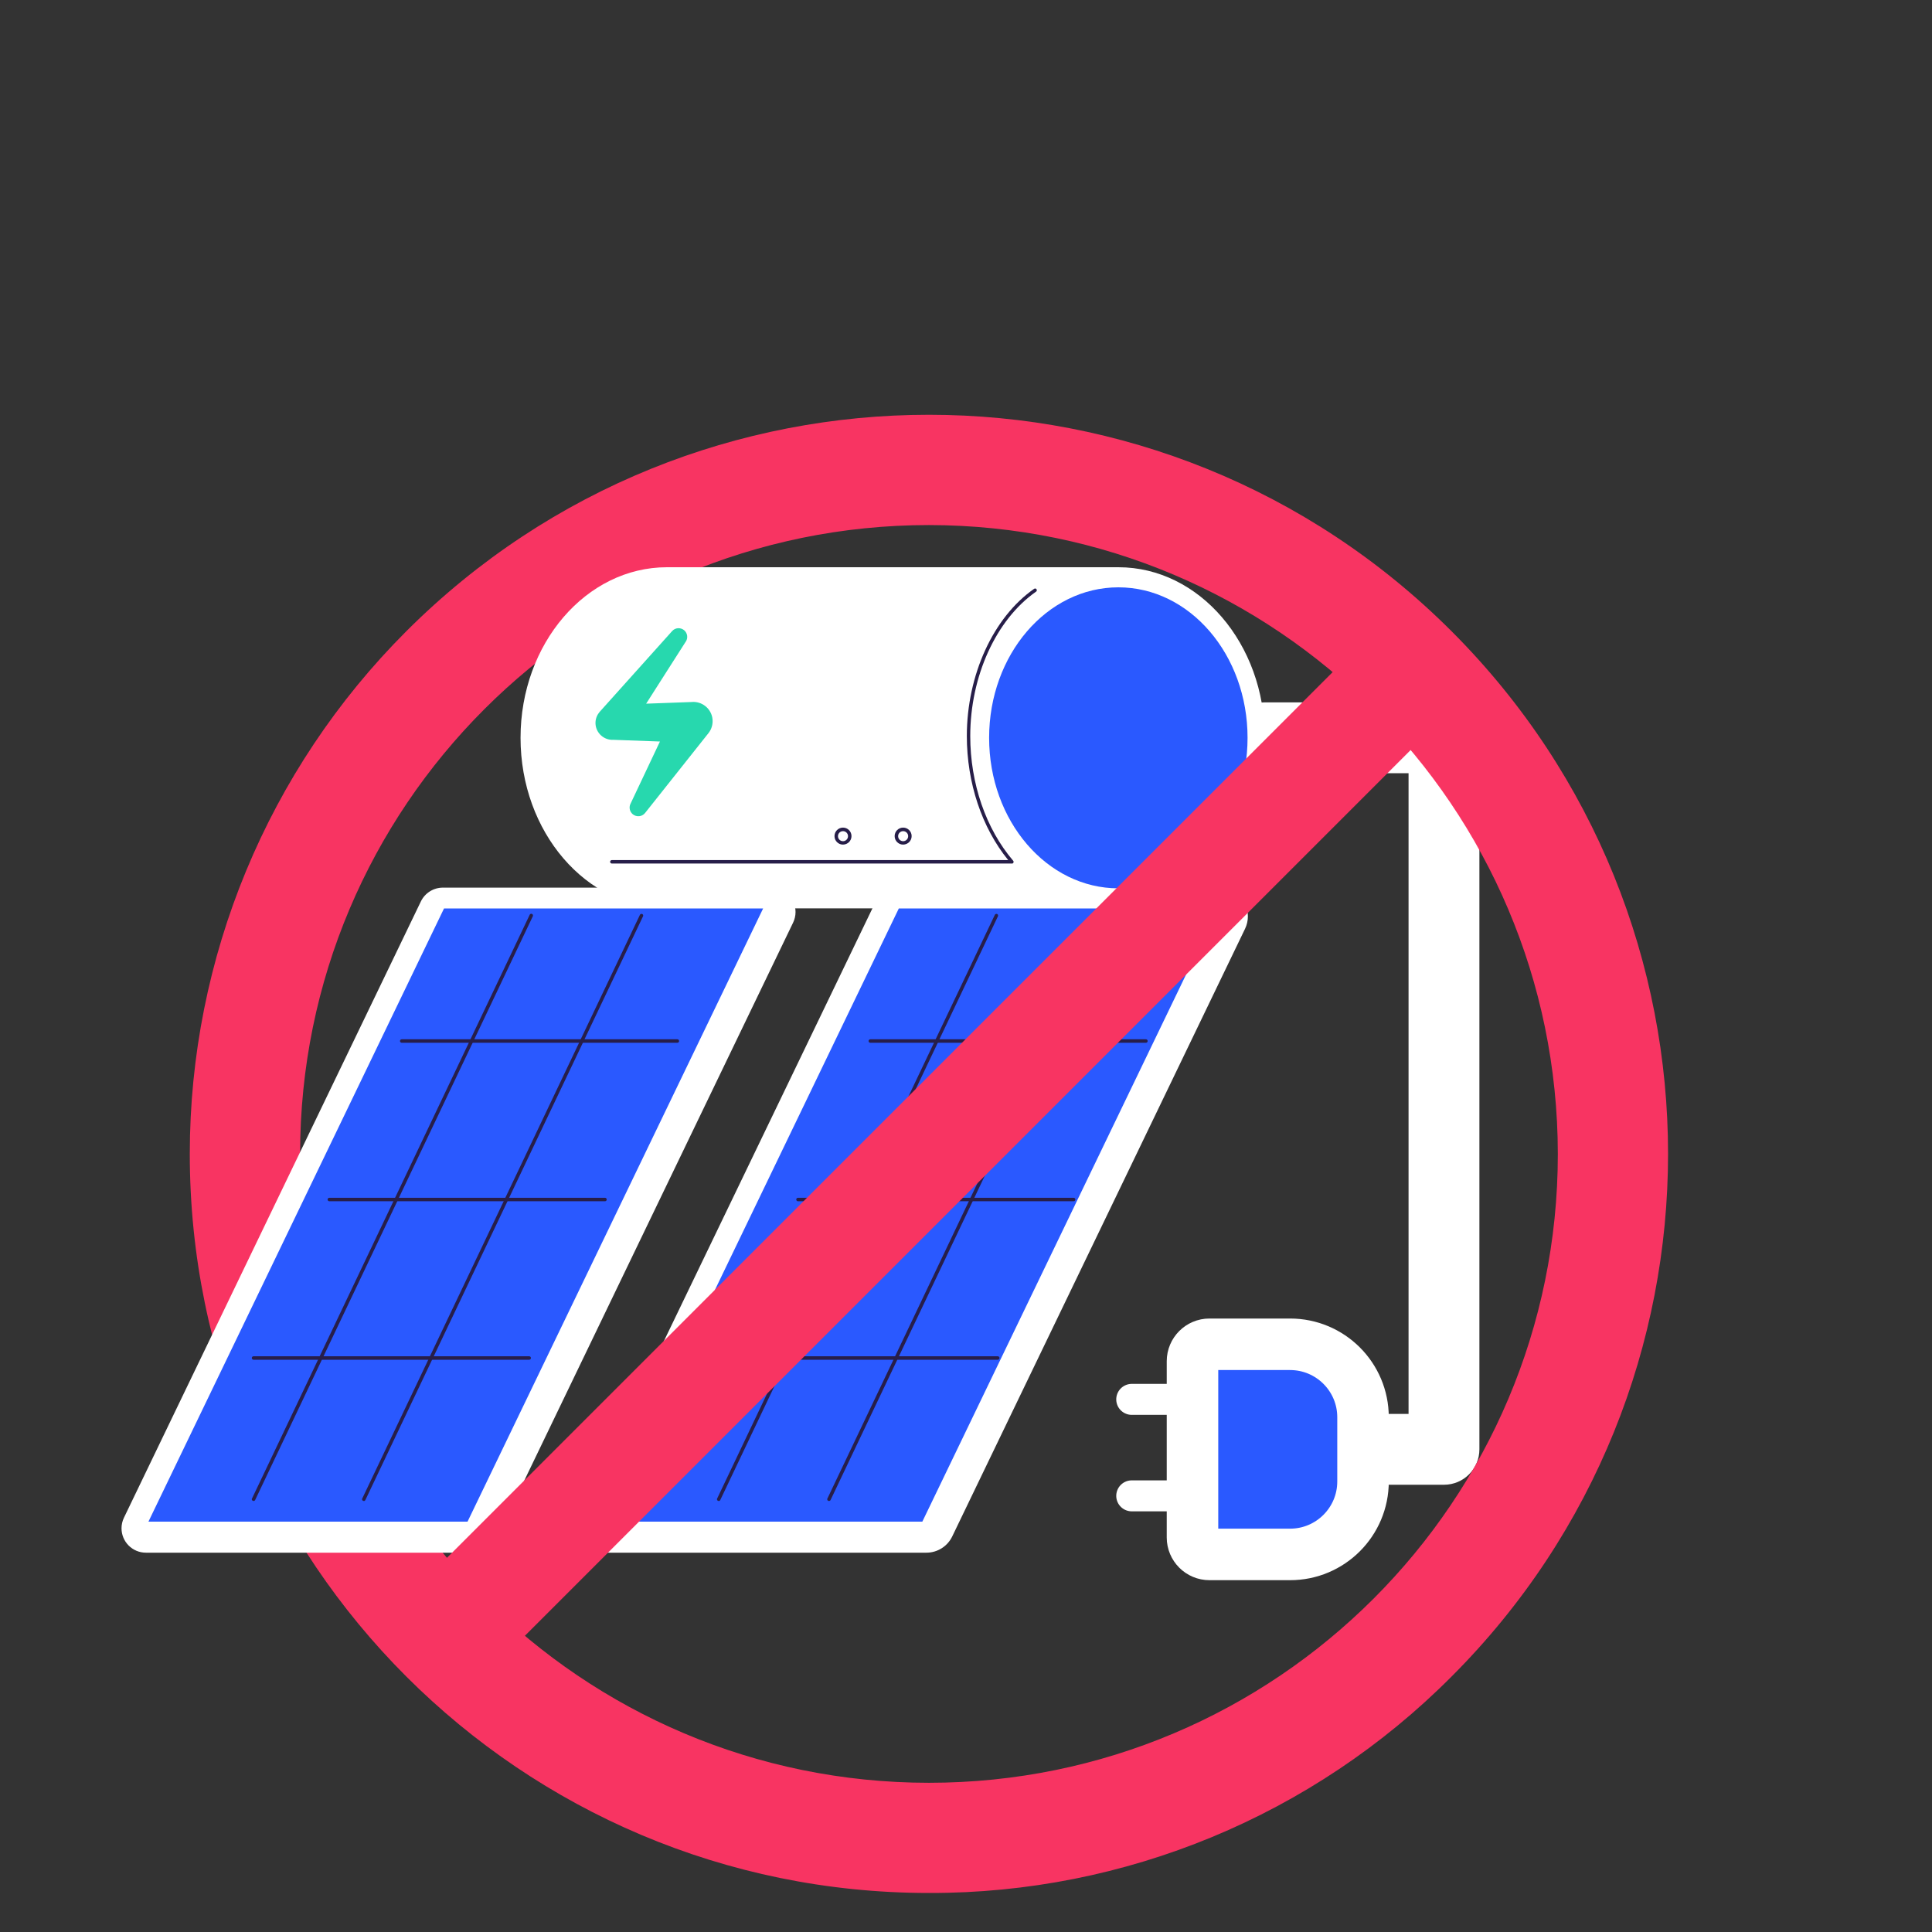 <?xml version="1.0" encoding="UTF-8"?>
<svg id="_1" data-name="1" xmlns="http://www.w3.org/2000/svg" xmlns:xlink="http://www.w3.org/1999/xlink" viewBox="0 0 300 300">
  <rect x="0" y="0" width="300" height="300" fill="#333333" stroke="none"/>
  <defs>
    <style>
      .cls-1 {
        fill: #fff;
      }

      .cls-2 {
        fill: #2a59ff;
      }

      .cls-3 {
        fill: #f83462;
      }

      .cls-4 {
        stroke: #fff;
        stroke-linecap: round;
        stroke-linejoin: round;
        stroke-width: 8px;
      }

      .cls-4, .cls-5 {
        fill: none;
      }

      .cls-6 {
        fill: #27d8ae;
      }

      .cls-7 {
        clip-path: url(#clippath);
      }

      .cls-8 {
        fill: #271e49;
      }
    </style>
    <clipPath id="clippath">
      <rect class="cls-5" x="18.87" y="64.4" width="240.13" height="229.53"/>
    </clipPath>
  </defs>
  <g>
    <g id="Path_5534" data-name="Path 5534">
      <path class="cls-1" d="m224.22,230.55h-12.58c-3.04,0-5.5-2.46-5.5-5.5s2.46-5.5,5.5-5.5h7.08v-99.49h-22.32c-3.04,0-5.5-2.46-5.5-5.5s2.46-5.5,5.5-5.5h27.82c3.04,0,5.5,2.46,5.5,5.5v110.49c0,3.04-2.46,5.5-5.5,5.5Z"/>
    </g>
    <g id="Group_1584" data-name="Group 1584">
      <g class="cls-7">
        <g id="Group_1583" data-name="Group 1583">
          <path id="Path_5535" data-name="Path 5535" class="cls-1" d="m190.78,219.7h-14.98c-1.33.03-2.43-1.01-2.47-2.34-.03-1.33,1.01-2.43,2.34-2.47.04,0,.08,0,.13,0h14.98c1.33-.03,2.43,1.01,2.47,2.34.03,1.33-1.01,2.43-2.34,2.47-.04,0-.08,0-.13,0"/>
          <path id="Path_5536" data-name="Path 5536" class="cls-1" d="m190.78,234.68h-14.98c-1.33.03-2.43-1.01-2.47-2.34-.03-1.33,1.01-2.43,2.34-2.47.04,0,.08,0,.13,0h14.98c1.33-.03,2.43,1.01,2.47,2.34.03,1.33-1.01,2.43-2.34,2.47-.04,0-.08,0-.13,0"/>
          <path id="Path_5537" data-name="Path 5537" class="cls-3" d="m144.24,293.94c-63.38,0-114.77-51.38-114.77-114.76,0-30.44,12.09-59.64,33.62-81.16,44.82-44.82,117.49-44.82,162.31,0,44.82,44.82,44.82,117.49,0,162.31-21.48,21.59-50.7,33.69-81.15,33.61m0-212.41c-53.93,0-97.65,43.72-97.65,97.65s43.72,97.65,97.65,97.65,97.65-43.72,97.65-97.65h0c-.06-53.91-43.74-97.59-97.65-97.65"/>
          <path id="Path_5538" data-name="Path 5538" class="cls-1" d="m103.57,141.05c-12.56,0-22.74-11.86-22.74-26.48s10.18-26.49,22.74-26.49h70.09c12.56,0,22.74,11.86,22.74,26.48s-10.18,26.49-22.74,26.49h-70.09Z"/>
          <path id="Path_5539" data-name="Path 5539" class="cls-1" d="m73.63,241.1H22.66c-2.1,0-3.79-1.7-3.79-3.79,0-.57.13-1.13.38-1.65l46.1-95.68c.63-1.31,1.96-2.15,3.42-2.15h50.97c2.1,0,3.79,1.7,3.79,3.79,0,.57-.13,1.13-.38,1.65l-46.1,95.68c-.63,1.31-1.96,2.15-3.42,2.15"/>
          <path id="Path_5540" data-name="Path 5540" class="cls-2" d="m72.6,236.28H23.05l45.9-95.22h49.55l-45.9,95.22Z"/>
          <path id="Path_5541" data-name="Path 5541" class="cls-1" d="m143.85,241.1h-49.51c-2.46,0-4.45-1.99-4.45-4.45,0-.67.15-1.33.44-1.93l45.47-94.36c.74-1.54,2.3-2.52,4.01-2.52h49.51c2.46,0,4.45,1.99,4.45,4.45,0,.67-.15,1.33-.44,1.93l-45.47,94.36c-.74,1.54-2.3,2.52-4.01,2.52"/>
          <path id="Path_5542" data-name="Path 5542" class="cls-2" d="m143.22,236.28h-49.55l45.9-95.22h49.55l-45.9,95.22Z"/>
          <path id="Path_5543" data-name="Path 5543" class="cls-6" d="m106.51,99.59l-9.07,14.21-2.16-4.35,12.07-.44c1.64-.17,3.12,1.02,3.29,2.66.08.77-.14,1.55-.62,2.16l-9.86,12.42c-.47.58-1.32.66-1.9.19-.47-.39-.63-1.05-.37-1.6l6.78-14.34,2.68,4.82-12.07-.44h-.32c-1.44-.08-2.56-1.31-2.49-2.75.03-.59.26-1.15.65-1.6l11.26-12.55c.5-.55,1.35-.58,1.9-.08.47.44.57,1.15.23,1.7"/>
          <path id="Path_5544" data-name="Path 5544" class="cls-8" d="m105.18,161.92h-42.8c-.15,0-.27-.12-.27-.27s.12-.27.27-.27h42.8c.15,0,.27.12.27.27s-.12.27-.27.27h0"/>
          <path id="Path_5545" data-name="Path 5545" class="cls-8" d="m56.49,233.07c-.15,0-.27-.12-.27-.26,0-.04,0-.08.03-.12l43.12-90.64c.07-.13.23-.18.36-.12.13.06.18.22.12.35l-43.12,90.65c-.04.09-.14.15-.24.15"/>
          <path id="Path_5546" data-name="Path 5546" class="cls-8" d="m39.37,233.07c-.15,0-.27-.12-.27-.26,0-.04,0-.08.03-.12l43.12-90.64c.06-.14.22-.2.35-.14.14.06.2.22.14.35,0,0,0,0,0,.01l-43.12,90.65c-.04.09-.14.15-.24.15"/>
          <path id="Path_5547" data-name="Path 5547" class="cls-8" d="m128.72,233.07c-.15,0-.27-.12-.27-.26,0-.04,0-.08.03-.12l43.12-90.64c.06-.14.22-.2.35-.14.14.06.2.22.14.35,0,0,0,0,0,.01l-43.12,90.65c-.04.09-.14.15-.24.15"/>
          <path id="Path_5548" data-name="Path 5548" class="cls-8" d="m111.6,233.07c-.15,0-.27-.12-.27-.26,0-.04,0-.08.03-.12l43.12-90.64c.07-.13.23-.18.36-.12.13.06.18.22.12.35l-43.12,90.65c-.04.09-.14.15-.24.15"/>
          <path id="Path_5549" data-name="Path 5549" class="cls-8" d="m93.94,186.53h-42.8c-.15,0-.27-.12-.27-.27s.12-.27.27-.27h42.8c.15,0,.27.12.27.27s-.12.27-.27.27"/>
          <path id="Path_5550" data-name="Path 5550" class="cls-8" d="m82.17,211.14h-42.8c-.15,0-.27-.12-.27-.27s.12-.27.27-.27h42.8c.15,0,.27.12.27.27s-.12.27-.27.27"/>
          <path id="Path_5551" data-name="Path 5551" class="cls-8" d="m177.94,161.92h-42.8c-.15,0-.27-.12-.27-.27s.12-.27.27-.27h42.8c.15,0,.27.12.27.27s-.12.27-.27.27"/>
          <path id="Path_5552" data-name="Path 5552" class="cls-8" d="m166.71,186.53h-42.8c-.15,0-.27-.12-.27-.27s.12-.27.27-.27h42.8c.15,0,.27.12.27.27s-.12.27-.27.27"/>
          <path id="Path_5553" data-name="Path 5553" class="cls-8" d="m154.93,211.14h-42.8c-.15,0-.27-.12-.27-.27s.12-.27.27-.27h42.8c.15,0,.27.12.27.27s-.12.27-.27.27"/>
          <path id="Path_5554" data-name="Path 5554" class="cls-8" d="m157.12,134.09h-62.11c-.15,0-.27-.12-.27-.27,0-.15.12-.27.27-.27h61.54c-4.09-5.02-6.42-12-6.42-19.26,0-9.46,4.1-18.44,10.45-22.86.12-.08.29-.06.37.07.08.12.06.29-.07.37h0c-6.21,4.34-10.22,13.13-10.22,22.43,0,7.35,2.43,14.4,6.67,19.36.1.11.08.28-.03.38-.05.04-.11.06-.17.06"/>
          <path id="Path_5555" data-name="Path 5555" class="cls-2" d="m193.72,114.57c0,12.91-8.98,23.37-20.06,23.37s-20.07-10.46-20.07-23.37,8.98-23.37,20.07-23.37,20.06,10.46,20.06,23.37"/>
          <path id="Path_5556" data-name="Path 5556" class="cls-8" d="m140.24,131.15c-.73,0-1.32-.59-1.32-1.32s.59-1.32,1.32-1.32,1.32.59,1.32,1.32h0c0,.73-.59,1.31-1.32,1.32m0-2.09c-.43,0-.78.35-.78.78s.35.78.78.78c.43,0,.78-.35.78-.78h0c0-.43-.35-.78-.78-.78"/>
          <path id="Path_5557" data-name="Path 5557" class="cls-8" d="m130.9,131.15c-.73,0-1.32-.59-1.32-1.32s.59-1.32,1.32-1.32,1.32.59,1.32,1.32h0c0,.73-.59,1.31-1.32,1.32m0-2.09c-.43,0-.78.35-.78.78s.35.78.78.78c.43,0,.78-.35.78-.78h0c0-.43-.35-.78-.78-.78"/>
          <path id="Path_5558" data-name="Path 5558" class="cls-2" d="m200.32,241.37h-12.52c-1.45,0-2.63-1.18-2.63-2.63v-27.37c0-1.45,1.18-2.63,2.63-2.63h12.52c6.26,0,11.33,5.07,11.33,11.33v9.97c0,6.26-5.07,11.33-11.33,11.33"/>
          <path id="Path_5559" data-name="Path 5559" class="cls-4" d="m200.32,241.37h-12.52c-1.45,0-2.63-1.18-2.63-2.63v-27.37c0-1.45,1.18-2.63,2.63-2.63h12.52c6.26,0,11.33,5.07,11.33,11.33v9.97c0,6.26-5.07,11.33-11.33,11.33h0Z"/>
          <rect id="Rectangle_882" data-name="Rectangle 882" class="cls-3" x="39.9" y="170.61" width="208.67" height="17.12" transform="translate(-84.45 154.47) rotate(-45)"/>
        </g>
      </g>
    </g>
  </g>
  <rect class="cls-5" width="300" height="300"/>
</svg>